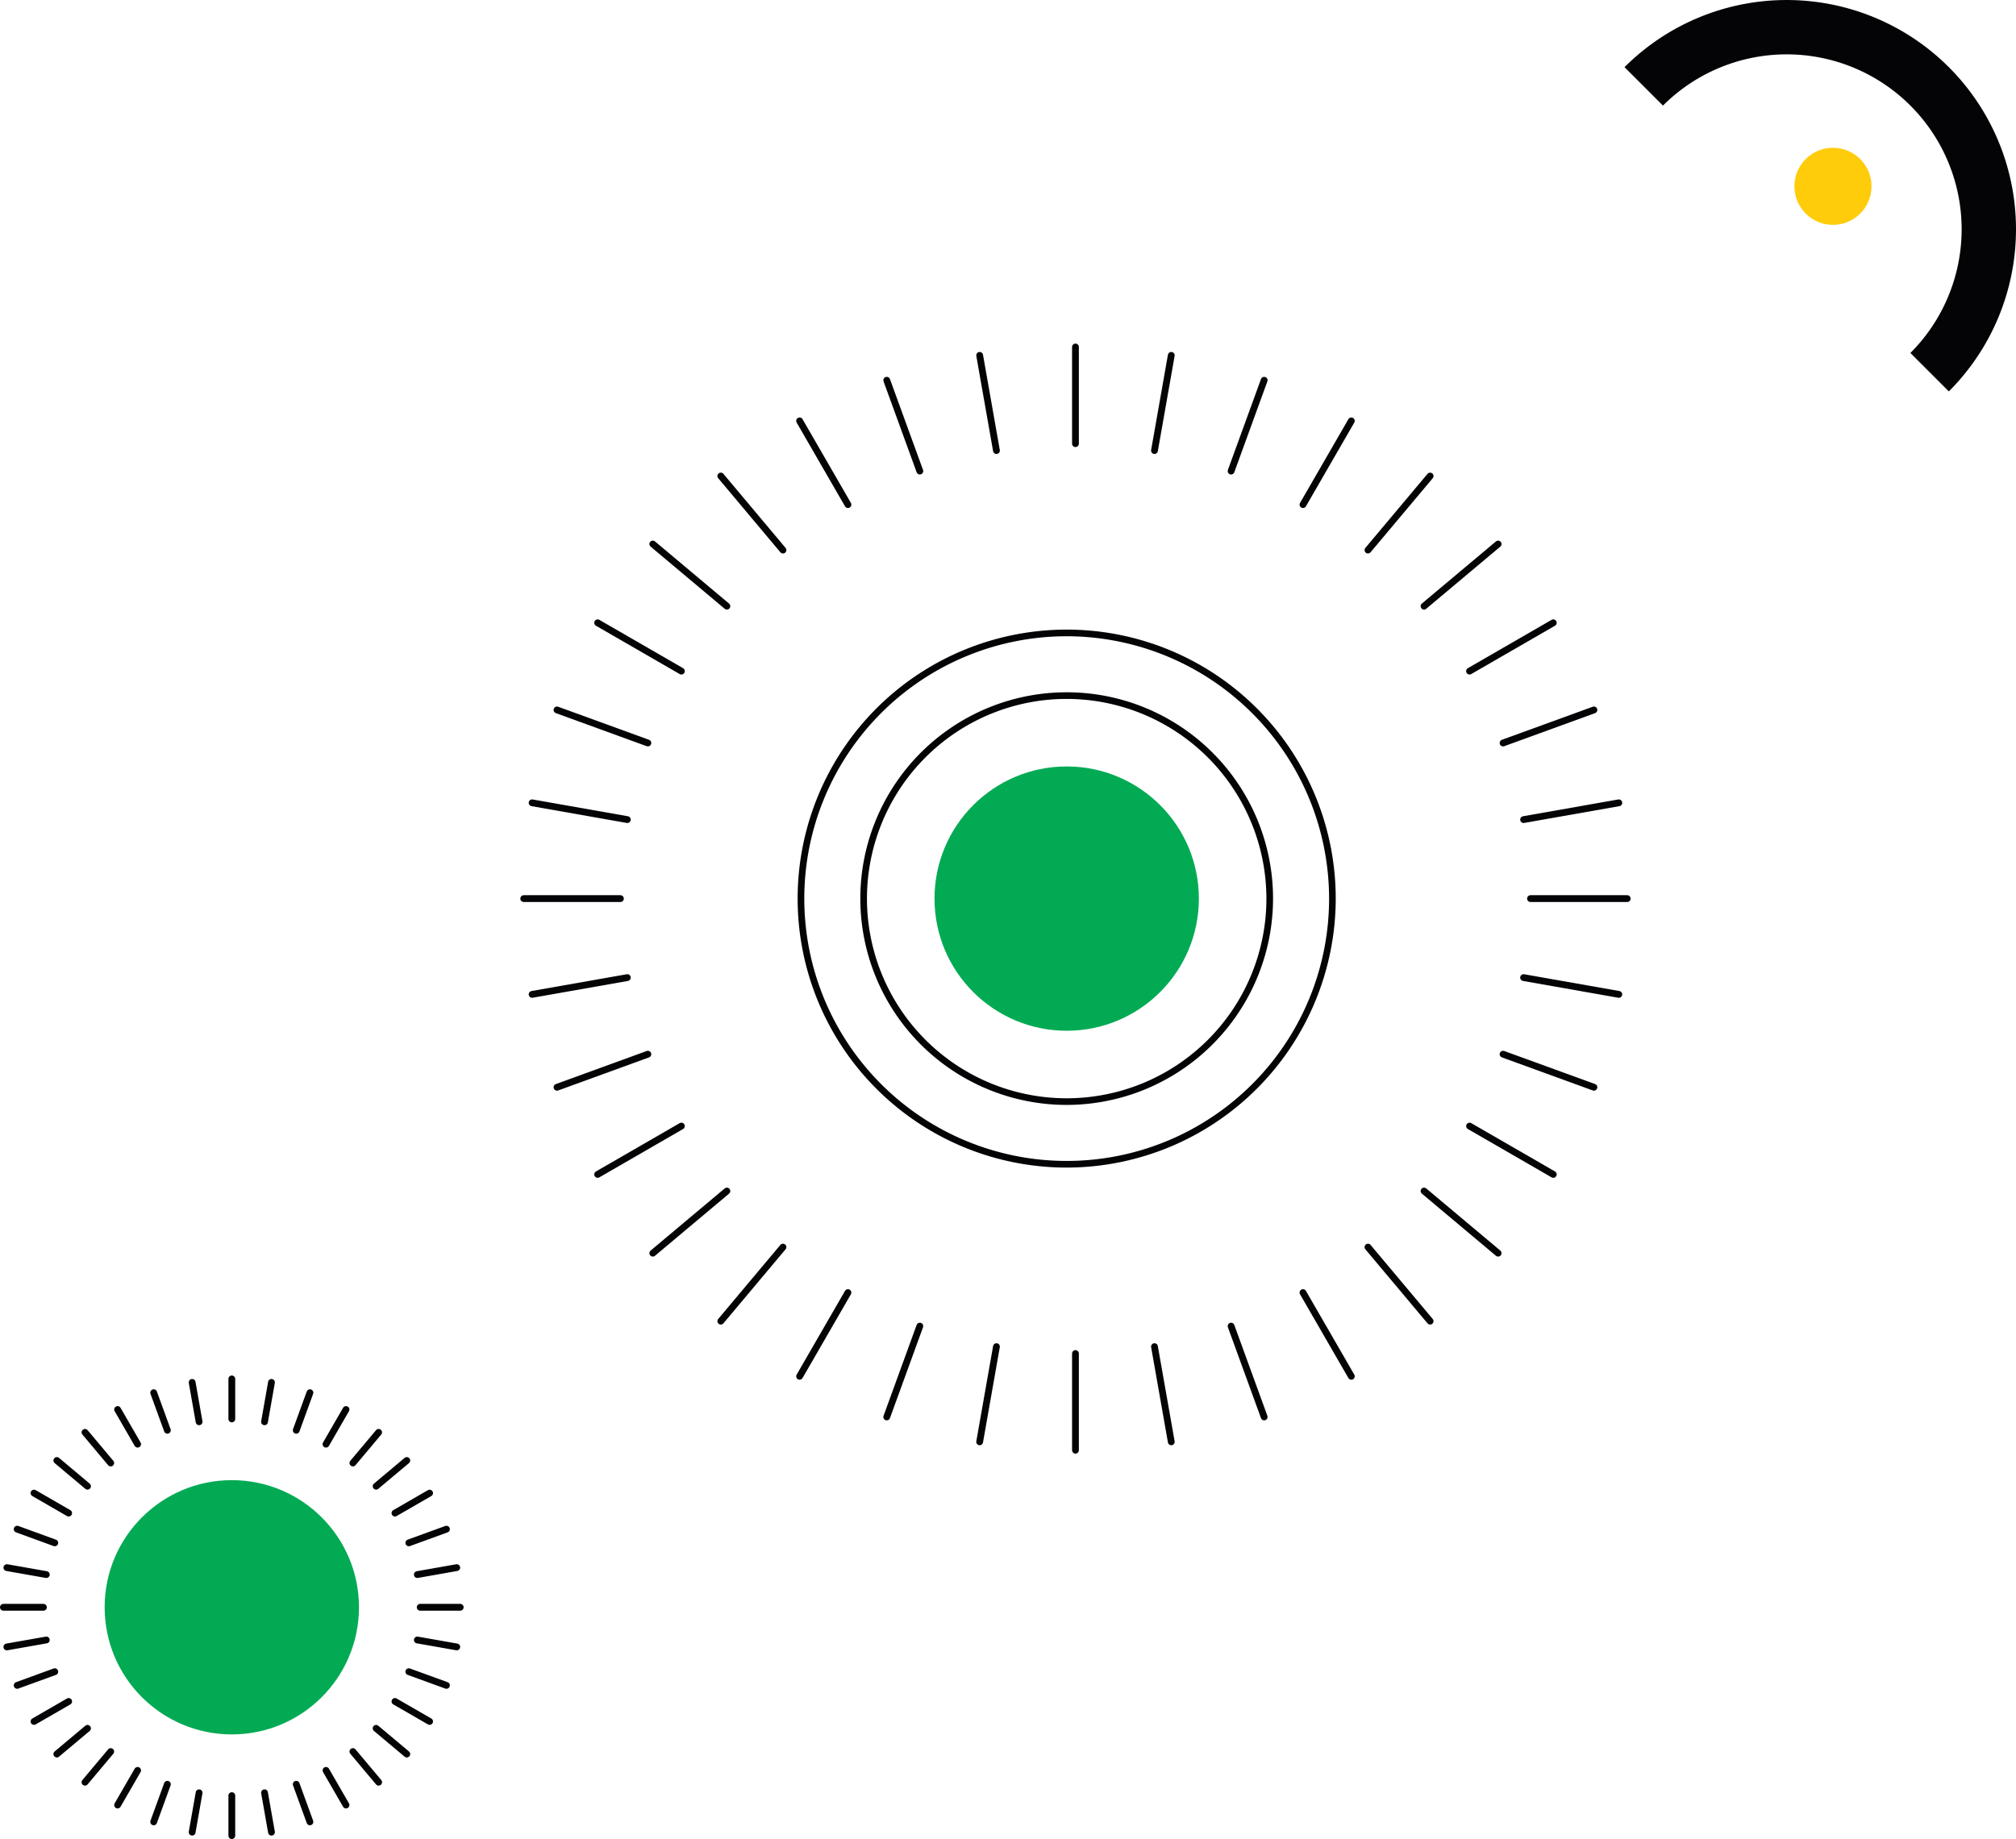<svg xmlns="http://www.w3.org/2000/svg" width="342.352" height="312.368" viewBox="0 0 342.352 312.368"><defs><style>.a{fill:#03aa54;}.b{fill:#040306;}.c,.e{fill:none;stroke:#040306;stroke-miterlimit:10;}.c{stroke-linecap:round;stroke-width:1.154px;}.d{fill:#ffcc0c;}.e{stroke-width:9.231px;}</style></defs><g transform="translate(0.577 4.615)"><g transform="translate(134.877 102.327)"><g transform="translate(23.242 23.242)"><ellipse class="a" cx="22.447" cy="22.447" rx="22.447" ry="22.447"/></g><g transform="translate(10.645 10.645)"><path class="b" d="M952.72,3605.367a35.044,35.044,0,1,1,35.044-35.044A35.083,35.083,0,0,1,952.72,3605.367Zm0-68.96a33.916,33.916,0,1,0,33.916,33.916A33.954,33.954,0,0,0,952.72,3536.407Z" transform="translate(-917.677 -3535.279)"/></g><path class="b" d="M950.349,3613.64a45.689,45.689,0,1,1,45.689-45.689A45.741,45.741,0,0,1,950.349,3613.64Zm0-90.249a44.56,44.56,0,1,0,44.561,44.559A44.611,44.611,0,0,0,950.349,3523.392Z" transform="translate(-904.661 -3522.263)"/></g><g transform="translate(0 229.599)"><line class="c" y2="6.798" transform="translate(38.789)"/><line class="c" x2="1.18" y2="6.695" transform="translate(32.053 0.589)"/><line class="c" x2="2.325" y2="6.388" transform="translate(25.522 2.339)"/><line class="c" x2="3.399" y2="5.887" transform="translate(19.394 5.197)"/><line class="c" x2="4.37" y2="5.208" transform="translate(13.856 9.075)"/><line class="c" x2="5.208" y2="4.37" transform="translate(9.075 13.856)"/><line class="c" x2="5.887" y2="3.399" transform="translate(5.197 19.394)"/><line class="c" x2="6.388" y2="2.325" transform="translate(2.339 25.522)"/><line class="c" x2="6.695" y2="1.181" transform="translate(0.589 32.053)"/><line class="c" x2="6.798" transform="translate(0 38.788)"/><line class="c" y1="1.18" x2="6.695" transform="translate(0.589 44.344)"/><line class="c" y1="2.325" x2="6.388" transform="translate(2.339 49.73)"/><line class="c" y1="3.399" x2="5.887" transform="translate(5.197 54.784)"/><line class="c" y1="4.37" x2="5.208" transform="translate(9.075 59.351)"/><line class="c" y1="5.207" x2="4.37" transform="translate(13.856 63.295)"/><line class="c" y1="5.887" x2="3.399" transform="translate(19.394 66.493)"/><line class="c" y1="6.388" x2="2.325" transform="translate(25.522 68.85)"/><line class="c" y1="6.695" x2="1.18" transform="translate(32.053 70.293)"/><line class="c" y1="6.798" transform="translate(38.789 70.779)"/><line class="c" x1="1.181" y1="6.695" transform="translate(44.344 70.293)"/><line class="c" x1="2.325" y1="6.388" transform="translate(49.73 68.85)"/><line class="c" x1="3.399" y1="5.887" transform="translate(54.784 66.493)"/><line class="c" x1="4.37" y1="5.207" transform="translate(59.352 63.295)"/><line class="c" x1="5.208" y1="4.37" transform="translate(63.295 59.351)"/><line class="c" x1="5.887" y1="3.399" transform="translate(66.493 54.784)"/><line class="c" x1="6.388" y1="2.325" transform="translate(68.85 49.73)"/><line class="c" x1="6.695" y1="1.18" transform="translate(70.293 44.344)"/><line class="c" x1="6.798" transform="translate(70.779 38.788)"/><line class="c" x1="6.695" y2="1.181" transform="translate(70.293 32.053)"/><line class="c" x1="6.388" y2="2.325" transform="translate(68.85 25.522)"/><line class="c" x1="5.887" y2="3.399" transform="translate(66.493 19.394)"/><line class="c" x1="5.208" y2="4.37" transform="translate(63.295 13.856)"/><line class="c" x1="4.37" y2="5.208" transform="translate(59.352 9.075)"/><line class="c" x1="3.399" y2="5.887" transform="translate(54.784 5.197)"/><line class="c" x1="2.325" y2="6.388" transform="translate(49.73 2.339)"/><line class="c" x1="1.181" y2="6.695" transform="translate(44.344 0.589)"/></g><ellipse class="a" cx="21.594" cy="21.594" rx="21.594" ry="21.594" transform="translate(17.195 246.794)"/><g transform="translate(88.361 54.321)"><line class="c" y2="16.421" transform="translate(93.695)"/><line class="c" x2="2.851" y2="16.171" transform="translate(77.425 1.423)"/><line class="c" x2="5.616" y2="15.431" transform="translate(61.649 5.65)"/><line class="c" x2="8.21" y2="14.221" transform="translate(46.848 12.553)"/><line class="c" x2="10.555" y2="12.579" transform="translate(33.469 21.92)"/><line class="c" x2="12.579" y2="10.555" transform="translate(21.92 33.469)"/><line class="c" x2="14.221" y2="8.21" transform="translate(12.553 46.847)"/><line class="c" x2="15.43" y2="5.616" transform="translate(5.651 61.649)"/><line class="c" x2="16.171" y2="2.851" transform="translate(1.423 77.425)"/><line class="c" x2="16.421" transform="translate(0 93.695)"/><line class="c" y1="2.851" x2="16.171" transform="translate(1.423 107.113)"/><line class="c" y1="5.616" x2="15.43" transform="translate(5.651 120.124)"/><line class="c" y1="8.21" x2="14.221" transform="translate(12.553 132.332)"/><line class="c" y1="10.555" x2="12.579" transform="translate(21.92 143.366)"/><line class="c" y1="12.579" x2="10.555" transform="translate(33.469 152.89)"/><line class="c" y1="14.221" x2="8.21" transform="translate(46.848 160.616)"/><line class="c" y1="15.431" x2="5.616" transform="translate(61.649 166.309)"/><line class="c" y1="16.171" x2="2.851" transform="translate(77.425 169.795)"/><line class="c" y1="16.421" transform="translate(93.695 170.969)"/><line class="c" x1="2.851" y1="16.171" transform="translate(107.113 169.795)"/><line class="c" x1="5.616" y1="15.431" transform="translate(120.124 166.309)"/><line class="c" x1="8.21" y1="14.221" transform="translate(132.332 160.616)"/><line class="c" x1="10.555" y1="12.579" transform="translate(143.366 152.89)"/><line class="c" x1="12.579" y1="10.555" transform="translate(152.89 143.366)"/><line class="c" x1="14.221" y1="8.21" transform="translate(160.616 132.332)"/><line class="c" x1="15.43" y1="5.616" transform="translate(166.309 120.124)"/><line class="c" x1="16.171" y1="2.851" transform="translate(169.795 107.113)"/><line class="c" x1="16.421" transform="translate(170.969 93.695)"/><line class="c" x1="16.171" y2="2.851" transform="translate(169.795 77.425)"/><line class="c" x1="15.43" y2="5.616" transform="translate(166.309 61.649)"/><line class="c" x1="14.221" y2="8.21" transform="translate(160.616 46.847)"/><line class="c" x1="12.579" y2="10.555" transform="translate(152.89 33.469)"/><line class="c" x1="10.555" y2="12.579" transform="translate(143.366 21.92)"/><line class="c" x1="8.21" y2="14.221" transform="translate(132.332 12.553)"/><line class="c" x1="5.616" y2="15.431" transform="translate(120.124 5.65)"/><line class="c" x1="2.851" y2="16.171" transform="translate(107.113 1.423)"/></g><g transform="translate(278.559)"><ellipse class="d" cx="6.548" cy="6.548" rx="6.548" ry="6.548" transform="translate(25.582 20.483)"/><path class="e" d="M1080.347,3407.2a34.327,34.327,0,1,1,48.546,48.546" transform="translate(-1080.347 -3397.143)"/></g></g></svg>